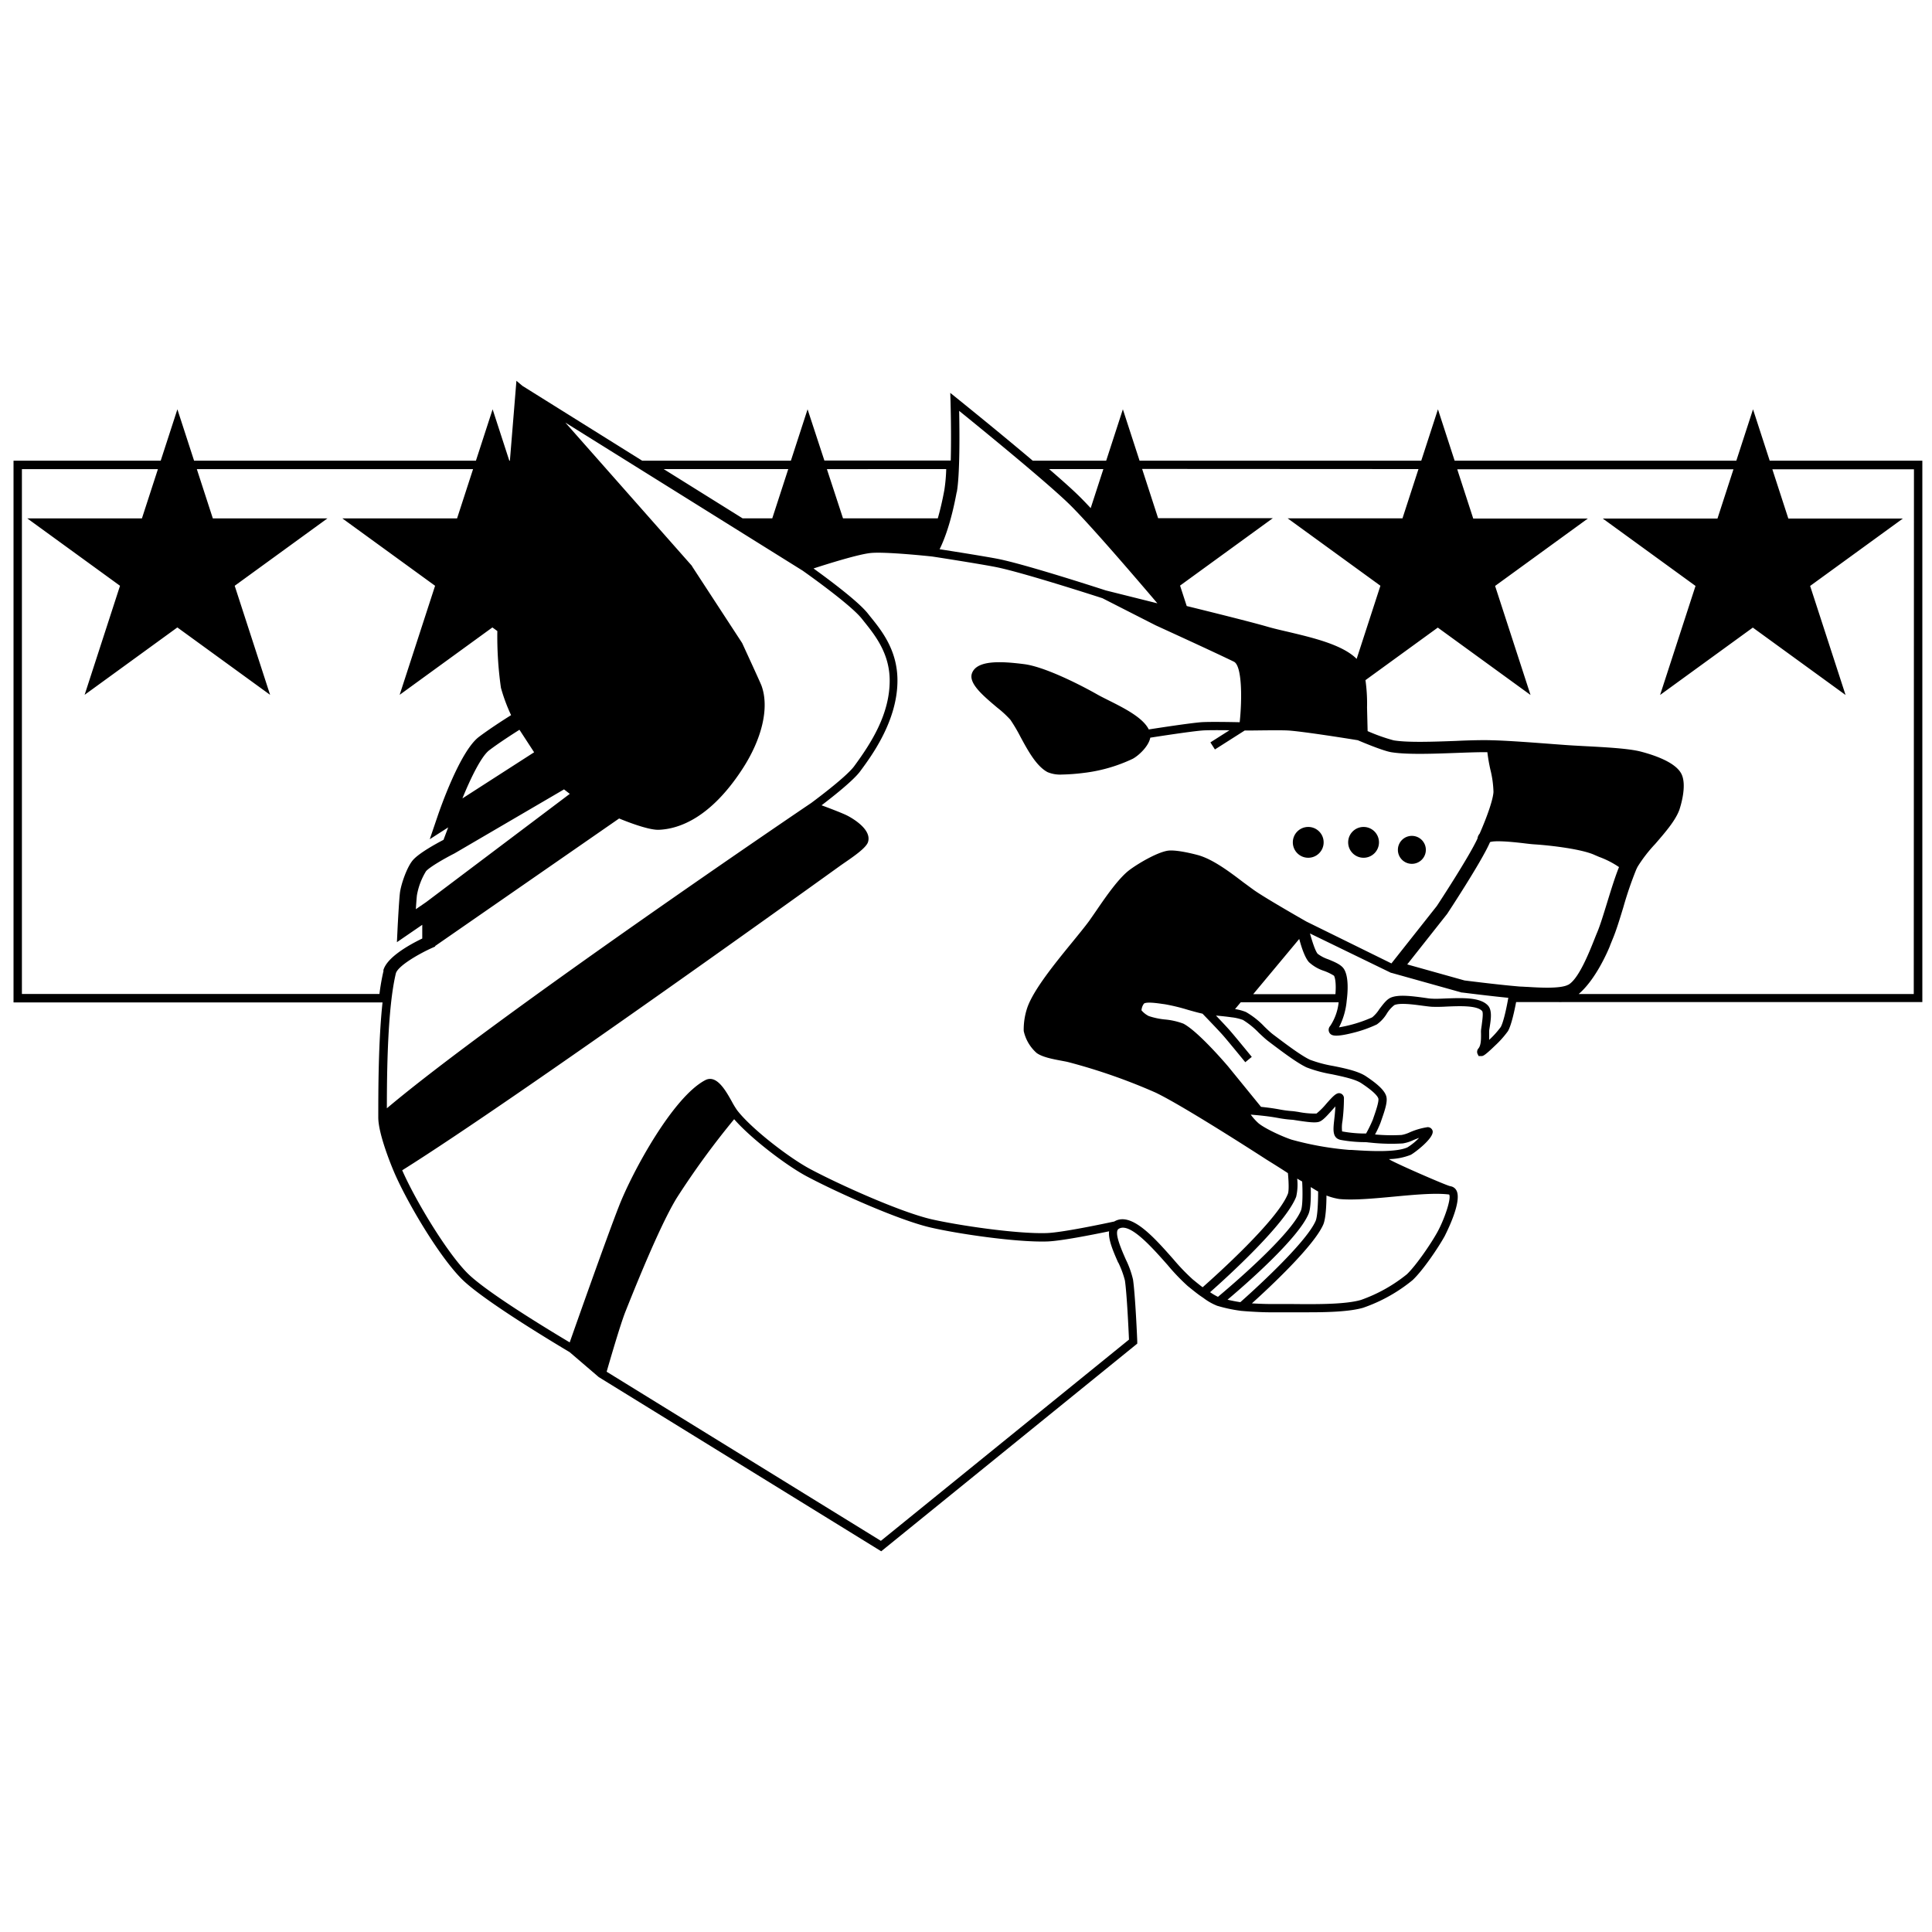 <svg xmlns="http://www.w3.org/2000/svg" viewBox="0 0 500 500"><title>clan-wolf</title><g id="Base"><circle cx="338.57" cy="218" r="3.99"/><circle cx="352.89" cy="218" r="3.99"/><circle cx="365.39" cy="219.94" r="3.62"/><path d="M458,119.23l-4.32-13.3-4.32,13.3h-72.9l-4.32-13.3-4.32,13.3h-72.9l-4.32-13.3-4.32,13.3h-19c-8.79-7.44-18.88-15.56-19.51-16.07l-1.84-1.48L246,104c0,.12.24,8.29.05,15.19h-32.7L209,105.93l-4.32,13.3H166.2l-31-19.37-1.55-1.31-1.69,20.68h-.15l-4.32-13.3-4.32,13.3H50.23l-4.32-13.3-4.32,13.3H3.5V259.42H99c-1.09,10-1.1,22.82-1.1,29.79,0,4.17,3.24,12.1,3.89,13.65,3,7.25,11.42,21.78,17.63,28.07,5.72,5.79,26.33,18,28,19l7.54,6.46,73.1,45.08,66.26-53.74,0-.55c0-.49-.51-12.1-1.1-16.06a24.46,24.46,0,0,0-1.88-5.21c-1.15-2.63-3.08-7-1.86-7.86h0c2.8-1.86,8.53,4.62,12.71,9.35a53,53,0,0,0,5.21,5.44l.24.19c.91.74,2.28,1.85,3.1,2.4l.73.5a15,15,0,0,0,3.52,2,39.26,39.26,0,0,0,6.23,1.32c1.77.17,5.8.4,7.55.37,1.47,0,3.34,0,5.31,0,1.48,0,3.05,0,4.64,0,5.21,0,10.65-.18,14.08-1.18a41.45,41.45,0,0,0,12.77-7.14c2.65-2.48,6.66-8.38,8.37-11.5,0-.09,4.56-8.65,3-11.68a2.08,2.08,0,0,0-1.4-1.09,2.28,2.28,0,0,0-.25-.06c-.91-.11-16.53-6.94-15.75-7a16,16,0,0,0,5.54-1.09c.8-.37,6.22-4.4,5.67-6.26a1.3,1.3,0,0,0-1.56-.87,17.87,17.87,0,0,0-4.38,1.31,8.34,8.34,0,0,1-2.09.67,46.64,46.64,0,0,1-6.86-.13,26.66,26.66,0,0,0,1.47-3.17c.07-.23.18-.52.29-.86.82-2.34,1.47-4.38,1.19-5.68-.33-1.5-2-3.16-5.36-5.39-1.92-1.26-5.23-2-8.43-2.63a32.67,32.67,0,0,1-6-1.61c-2.32-1.08-6.39-4.17-8.82-6l-.77-.58c-.59-.45-1.38-1.19-2.21-2a20.92,20.92,0,0,0-4.77-3.77,12.43,12.43,0,0,0-2.82-.76l1.47-1.76h25.34a13.6,13.6,0,0,1-2.18,6.12,1.48,1.48,0,0,0-.07,1.95c.48.55,1.38,1,6-.17a32.78,32.78,0,0,0,6.12-2.16,9.36,9.36,0,0,0,2.56-2.75,8.22,8.22,0,0,1,2-2.27c1.46-.61,4.75-.17,7.15.15.93.12,1.81.24,2.5.29a37.81,37.81,0,0,0,3.81-.05c3.33-.14,7.9-.34,9.23,1.14.4.45,0,2.78-.09,3.66-.08.51-.15,1-.18,1.32s0,.74,0,1.16c0,1.21,0,2.7-.65,3.53a1.33,1.33,0,0,0-.27,1.4l.3.6.66,0h.1c.39,0,.89-.19,3.47-2.69a25.08,25.08,0,0,0,3.36-3.77c.87-1.5,1.67-5.2,2.11-7.51h.27l5,0,5.81,0a5.9,5.9,0,0,0,.68,0H497.5V119.23Zm-90.9,2.17-4.14,12.75H333.25l24,17.44-6.15,18.93c-3.68-3.7-11.44-5.5-17.74-7-1.95-.45-3.79-.88-5.24-1.3-4.35-1.27-15.16-3.94-21-5.38l-1.72-5.29,24-17.44H299.72l-4.14-12.75Zm-81.55,0-3.28,10.1c-1.22-1.31-2.32-2.45-3.22-3.32-1.61-1.58-4.15-3.85-7.54-6.78Zm-37.94,6c.84-4.54.72-16.07.62-21.07,5.63,4.56,22.69,18.47,28.54,24.19,5.25,5.13,17.71,19.68,22.76,25.62l-13.36-3.34c-1.27-.41-20.88-6.79-28-8.18-3.22-.62-11.49-1.94-15-2.48C244.23,140,246.08,135.54,247.58,127.4Zm-2.73-6a43.13,43.13,0,0,1-.48,5.4c-.54,2.94-1.13,5.36-1.7,7.35H218.17L214,121.41Zm-40.88,0-4.14,12.75h-7.67l-20.43-12.75Zm-69.56,67.47,3.79,5.82-18.56,11.94c2.22-5.47,4.94-10.94,6.94-12.46C129.13,192.26,132.47,190.11,134.41,188.88Zm11.53,15.42,1.49,1.16-37.15,28-2.69,1.85c.11-1.67.2-2.92.28-3.61a17.8,17.8,0,0,1,2.36-6.23c1-1.12,4.89-3.35,7.33-4.58Zm-46.7,46.89a58.91,58.91,0,0,0-1.07,6.06H5.67V121.41h35.2l-4.14,12.75H7.06l24,17.44L21.9,179.82l24-17.44,24,17.44L60.74,151.6l24-17.44H55.08l-4.14-12.75h71.49l-4.14,12.75H88.6l24,17.44-9.17,28.22,24-17.44,1.28.93a94.35,94.35,0,0,0,.93,14.68,44.46,44.46,0,0,0,2.63,7.09c-2,1.25-5.55,3.54-8.33,5.63-4.93,3.73-10.14,18.9-10.72,20.61l-2,5.87,4.77-3.06-1.21,3.22c-2.08,1.08-6.25,3.39-7.86,5.18s-3.19,6.47-3.43,8.63-.55,8.24-.56,8.3l-.21,4.38,6.56-4.5v3.55c-3.68,1.77-9.28,5-10.09,8.31Zm.85,35.66c0-9.56.19-26,2.32-34.9.46-1.9,5.85-5.05,9.53-6.69l.65-.29v-.14l47.61-33c1.85.77,7.34,2.93,10.06,2.93h.19c5.3-.21,13.34-3.08,21.52-15.53,5.26-8,7.15-16.15,5.06-21.81-.27-.74-4.5-9.92-5-11L179.1,146.55l0-.07-32.78-37.11,61.4,38.31c.44.31,12.4,8.73,15.33,12.46l.67.84c2.75,3.44,6.53,8.16,6.53,15.15,0,8.6-4.65,16-9.21,22.19-2.18,2.94-11.1,9.49-11.15,9.53C209,208.42,128,263.29,100.09,286.85Zm189.29,39.91a23.71,23.71,0,0,1,1.72,4.65c.5,3.37.95,12.9,1.05,15.29l-64.21,52.08L157,355c.8-2.77,3.51-12.12,4.81-15.42,5.83-14.69,10.32-24.64,13.33-29.55A210.88,210.88,0,0,1,190,289.65c4.36,5,13.51,12,18.88,14.84,7.83,4.16,23.66,11.24,31.79,13.15,7.06,1.66,22.39,3.91,30.36,3.65,3.45-.11,11.54-1.71,16-2.63C286.79,320.84,288.1,323.84,289.38,326.76Zm23.78,7.65c4.22-3.73,19.49-17.56,22.26-24.69a13.86,13.86,0,0,0,.26-4.68l.23.13,1.06.62c.14,2.49.16,6.3-.31,7.48-2.6,6.39-18.47,19.84-21.48,22.36A14.4,14.4,0,0,1,313.16,334.41ZM321,337c-.87-.12-2.17-.37-3.32-.64,4.76-4,18.42-15.94,21-22.28.58-1.44.6-4.68.54-6.87.7.44,1.36.85,1.91,1.15,0,2.56-.13,6.41-.64,7.6C337.93,321.86,323.45,334.84,321,337Zm39.8-27.32c5.24-.49,10.67-1,14.24-.54.61,1-1.21,6.36-3,9.64-1.6,2.93-5.49,8.66-7.94,11a40.07,40.07,0,0,1-11.88,6.64c-4.16,1.21-11.88,1.12-18.09,1.06-2,0-3.87,0-5.37,0-1.07,0-3-.06-4.77-.17,4.62-4.17,16.07-14.86,18.48-20.42.67-1.56.81-5.29.82-7.49a15.93,15.93,0,0,0,3.3.9C350.2,310.66,355.35,310.19,360.8,309.68ZM363,295.92a9.88,9.88,0,0,0,2.7-.83c.48-.2,1-.41,1.56-.6a15.7,15.7,0,0,1-3,2.44c-1.69.78-4.94,1.09-9.66.93h0c-1.81-.06-3.49-.17-4.84-.26l-.54,0a80.54,80.54,0,0,1-15-2.67c-2.32-.77-6.8-2.81-8.53-4.24a14.39,14.39,0,0,1-2-2.23l2,.18c2.79.28,4,.5,5.08.69a30.5,30.5,0,0,0,3.57.46c.26,0,.83.11,1.44.2,3.21.49,4.9.65,5.78.26s1.82-1.42,3.33-3.12l.71-.79c-.07,1.37-.2,2.53-.31,3.52-.28,2.55-.53,4.76,1.8,5.17a35.9,35.9,0,0,0,5.49.55c.53,0,1,0,1.54.08l.63.06A49.76,49.76,0,0,0,363,295.92Zm-41.39-32a20.92,20.92,0,0,1,4.16,3.36c.88.83,1.71,1.61,2.39,2.13l.76.58c2.66,2,6.69,5.07,9.22,6.25A33.67,33.67,0,0,0,344.6,278c3,.63,6.11,1.29,7.69,2.32,3.61,2.38,4.32,3.55,4.43,4,.18.8-.73,3.4-1.11,4.5-.12.36-.23.67-.31.91a33.94,33.94,0,0,1-1.76,3.62l-.89,0a33.51,33.51,0,0,1-5.19-.52l-.12,0a9.16,9.16,0,0,1,.1-2.76,49,49,0,0,0,.37-5.75A1.31,1.31,0,0,0,347,283c-1-.4-1.89.55-3.74,2.63a17.69,17.69,0,0,1-2.56,2.56,21.74,21.74,0,0,1-4.61-.41c-.7-.11-1.25-.19-1.6-.22a28.22,28.22,0,0,1-3.35-.44c-1-.18-2.23-.4-4.79-.67L317.84,276c-.31-.37-7.71-9.06-11.58-11.08a18.27,18.27,0,0,0-4.77-1.08,19,19,0,0,1-4.2-.89,6,6,0,0,1-1.87-1.47,3.16,3.16,0,0,1,.65-1.76c.71-.49,3.39-.1,4.53.06l.87.12a49.7,49.7,0,0,1,5.94,1.44c1.41.4,2.75.77,3.8,1,.91.94,4.29,4.45,5.38,5.7,1.25,1.43,5.65,6.81,5.69,6.86l1.68-1.38c-.18-.22-4.46-5.46-5.74-6.91-.7-.8-2.23-2.42-3.53-3.79l.58.06c1.14.11,2.32.23,3.4.39A12.26,12.26,0,0,1,321.58,263.93ZM310,221.29c-.23-.06-5.59-1.53-7.91-1.11-2.78.5-7.43,3.23-9.7,4.91-2.77,2.05-6,6.68-8.54,10.4-.74,1.07-1.44,2.09-2,2.88-1.12,1.52-2.71,3.46-4.39,5.52-4.36,5.34-9.79,12-11.52,16.67a17.69,17.69,0,0,0-1,6.27,10.61,10.61,0,0,0,3.34,5.68c1.48,1.08,4.21,1.59,6.4,2,.67.13,1.3.24,1.78.36a150.89,150.89,0,0,1,22.62,7.9c7.5,3.59,28.48,17.19,28.71,17.34,0,0,3.83,2.37,5.52,3.5.19,1.91.31,4.55,0,5.33-2.65,6.83-18.66,21.19-22.07,24.2-.74-.55-1.66-1.3-2.27-1.8l-.24-.19a53,53,0,0,1-5-5.19c-5.15-5.84-11-12.43-15.35-9.84-2.42.52-13.58,2.89-17.57,3-7.78.24-22.85-2-29.8-3.59-8-1.87-23.54-8.84-31.27-12.95-5.54-2.94-15.41-10.57-19-15.29a22,22,0,0,1-1.34-2.21c-1.67-3-4-7.06-6.91-5.52-8.35,4.4-18.78,23.63-22.25,32.46-3.09,7.87-10.87,29.9-12.8,35.39-4.57-2.73-21.65-13-26.55-18-5.28-5.35-13.28-18.54-16.8-26.54,29.88-18.73,111.3-77.33,113.22-78.72s6.69-4.36,7.31-6.17c1.24-3.62-5.17-6.81-5.44-6.95-1.35-.66-4.5-1.86-6.56-2.62,2.76-2.1,8.24-6.4,10-8.81,2.88-3.89,9.64-13,9.64-23.48,0-7.76-4-12.82-7-16.51l-.66-.83c-2.48-3.16-10.47-9.07-14.06-11.66,3.72-1.21,11.53-3.66,14.77-4,3.81-.39,15.34.84,15.87.9s12.5,1.94,16.43,2.71c6.84,1.34,26.28,7.63,27.7,8.09l13.74,7c.14.07,14.37,6.55,20.27,9.42,2.13,1,2.16,9.61,1.51,15.67-2.3-.05-7.91-.15-10,0-3.16.27-10.92,1.46-13.53,1.87-1.52-3.09-6.44-5.55-10.47-7.57-1.08-.54-2-1-2.73-1.41-4.61-2.63-13.8-7.26-19.06-7.92-5.94-.76-12.19-1.08-13.48,2.32h0c-1,2.6,2.83,5.82,6.52,8.93a26.84,26.84,0,0,1,3.41,3.15,41.68,41.68,0,0,1,2.6,4.4c1.92,3.55,4.1,7.58,7,9.14a8.45,8.45,0,0,0,3.76.63,51.82,51.82,0,0,0,5.74-.44l.57-.07a40.75,40.75,0,0,0,12-3.57c1.6-.87,4.13-3.27,4.53-5.46,2.62-.41,10.3-1.59,13.34-1.85,1.4-.12,4.61-.1,7.16-.07l-4.94,3.14,1.17,1.83,7.7-4.9.65,0v0c2.34,0,8.44-.14,10.74,0,4.23.3,16.49,2.28,17.89,2.51.93.4,6.46,2.74,8.65,3.1,4,.66,10.79.41,16.76.19,3-.11,5.9-.22,8.12-.19a43.34,43.34,0,0,0,.77,4.47,26.58,26.58,0,0,1,.81,5.82c-.11,1.88-1.45,5.92-3.58,10.79a2.32,2.32,0,0,0-.56,1.27c-2.18,4.73-10,16.67-10.52,17.45l-11.75,14.86-22-10.83c-.6-.34-10.39-5.92-13.48-8.08-.78-.55-1.73-1.27-2.74-2C318.38,225.75,313.92,222.36,310,221.29Zm35.56,36H324.33L336.24,243c.64,2.38,1.49,4.85,2.51,6a10.6,10.6,0,0,0,3.95,2.28h0a13.48,13.48,0,0,1,2.53,1.23C345.53,253,345.83,254.57,345.61,257.25Zm42.77,8.58a23.25,23.25,0,0,1-2.94,3.25c0-.44,0-.86,0-1.24s0-.74,0-1,.09-.72.16-1.18c.29-1.88.65-4.23-.44-5.44-2-2.24-6.76-2-10.94-1.86-1.37.06-2.67.12-3.56.05-.62,0-1.47-.16-2.37-.28-2.79-.37-6.27-.84-8.27,0-1.12.47-2,1.7-3,3a8.88,8.88,0,0,1-1.85,2.12,35.38,35.38,0,0,1-8.59,2.59,18.68,18.68,0,0,0,2-6.94c.28-2.17.56-6.12-.7-8.14-.71-1.14-2.34-1.81-4.06-2.52a9.69,9.69,0,0,1-2.75-1.43c-.61-.69-1.38-3.06-2-5.27L360,251.77l.09,0,18.22,5.1.16,0c.08,0,7,.89,11.88,1.36C389.93,260.66,389.11,264.56,388.37,265.83Zm17.48-11c-2,1.06-7.52.73-10.51.54h-.13l-1.27-.07c-.49,0-1.14-.07-2.11-.16-4.26-.38-11.22-1.24-12.78-1.44l-14.82-4.15,10.32-13.06.08-.12c.35-.53,8.59-13.06,10.86-18.09l.17-.38c1-.37,4-.27,8.79.3,1.07.13,2,.24,2.69.28,4.47.29,12.3,1.25,15.55,2.73l1.16.5A23.31,23.31,0,0,1,419,224.4c-1.06,2.62-2.11,6.06-3.06,9.14s-1.79,5.86-2.57,7.72c-.23.54-.48,1.17-.75,1.85h0C411.19,246.72,408.49,253.44,405.85,254.87Zm89.47,2.38H408.56c4.51-3.83,7.67-11.39,8.12-12.51l0-.05c.26-.64.5-1.23.71-1.75.87-2.06,1.77-5,2.73-8.15a95.37,95.37,0,0,1,3.27-9.59c.12-.29.26-.58.45-.94a37.58,37.58,0,0,1,4.53-5.85c2.59-3,5.28-6.08,6.28-8.92,0-.06,2.21-6.31.37-9.44-1.61-2.75-6.53-4.53-10.39-5.54-3.12-.81-9.17-1.13-14.5-1.41-1.83-.1-3.56-.19-4.91-.29l-3.1-.23c-5-.38-11.93-.91-16-1-2.43-.08-5.78,0-9.34.17-5.82.21-12.42.46-16.11-.15a47.45,47.45,0,0,1-6.73-2.39l-.15-6.11a43.37,43.37,0,0,0-.41-7.08l18.72-13.6,24,17.44-9.17-28.22,24-17.44H381.27l-4.14-12.75h71.49l-4.14,12.75H414.8l24,17.44-9.17,28.22,24-17.44,24,17.44-9.17-28.22,24-17.44H462.82l-4.14-12.75h36.65Z"/></g></svg>